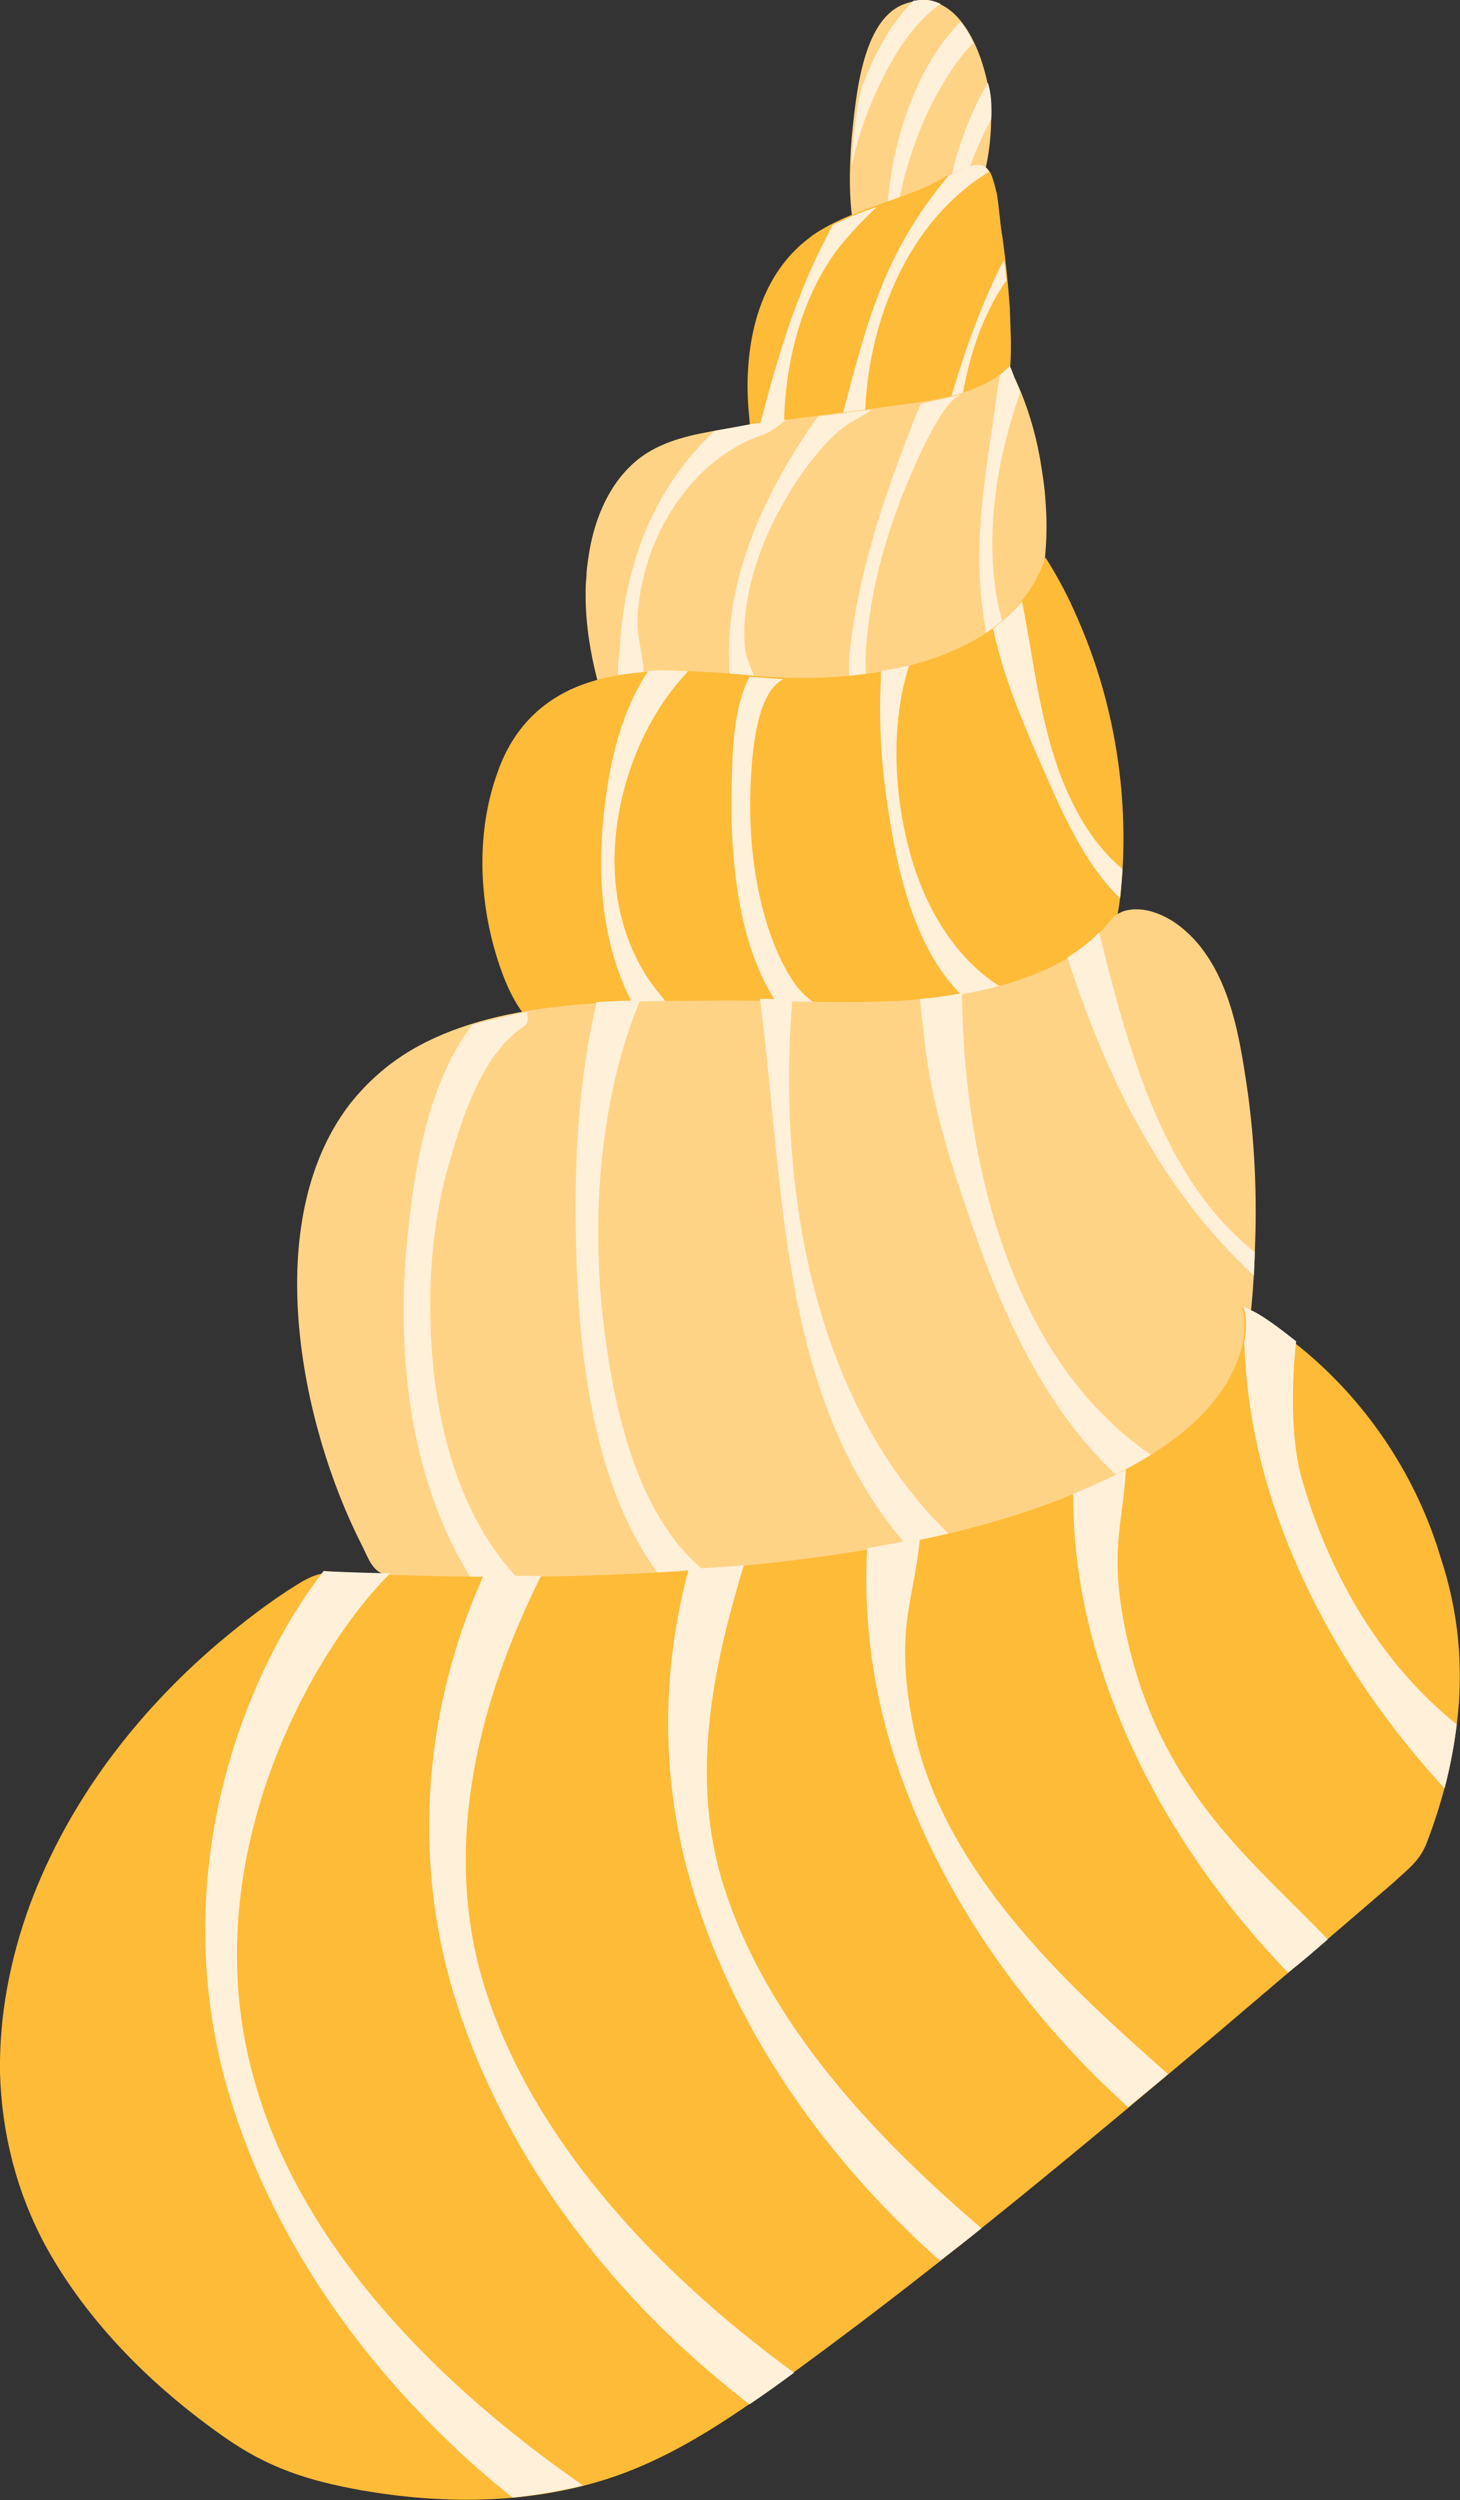 <?xml version="1.0" encoding="utf-8"?>
<!-- Generator: Adobe Illustrator 25.2.1, SVG Export Plug-In . SVG Version: 6.00 Build 0)  -->
<svg version="1.1" id="Layer_1" xmlns="http://www.w3.org/2000/svg" xmlns:xlink="http://www.w3.org/1999/xlink" x="0px" y="0px"
	 viewBox="0 0 180 308.1" style="enable-background:new 0 0 180 308.1;" xml:space="preserve">
<rect x="0" y="0" width="180" height="308.1" fill="#333333" stroke="none"/>
<style type="text/css">
	.st0{fill:#FDBB37;}
	.st1{fill:#0092A6;}
	.st2{fill:#FFFFFF;}
	.st3{fill:#E61E25;}
	.st4{fill:#EF3E37;}
	.st5{fill:none;stroke:#000000;stroke-linecap:round;stroke-miterlimit:10;}
	.st6{fill:#010101;}
	.st7{fill:#FFD386;}
	.st8{fill:#FFF0D9;}
	.st9{fill:#004D59;}
	.st10{fill:#FFFFFF;stroke:#000000;stroke-width:0.5;stroke-miterlimit:10;}
</style>
<path class="st7" d="M122.2,14.7c-0.1,6.9-2.3,15-10,16.4c-1.4,0.3-3.4,0.4-4.9,0c-1.7-0.5-1.5-0.4-1.9-2.3
	c-0.8-3.8-0.7-7.9-0.4-11.8c0.5-4.7,1.2-14.6,6.5-16.5C119.2-2.4,122.4,9.8,122.2,14.7z"/>
<g>
	<path class="st8" d="M116,0.5c-0.2,0.1-0.4,0.2-0.5,0.3c-2.8,2.2-4.9,5.3-6.5,8.5c-1.7,3.3-3,6.8-3.8,10.3
		c-0.1,0.4-0.2,0.7-0.2,1.1c0.1-3.3,0.5-6.8,1.2-9.8c0,0,0,0,0,0c1.6-4.2,3.5-7.9,6.4-10.8c0.1,0,0.6-0.1,0.7-0.1
		C114.1-0.1,115,0,116,0.5z"/>
	<path class="st8" d="M110.2,31.3c0.1-1.2,0-2.7,0.1-3.2c0.2-2.1,0.7-4.2,1.2-6.3c1-3.7,2.4-7.4,4.3-10.7c1.2-2.1,2.4-4,4.2-5.8
		c-0.5-1-0.9-1.9-1.6-2.6c-6.9,7-9.7,19.5-9,28.6L110.2,31.3z"/>
	<path class="st8" d="M122.2,14.7c-1.7,3.1-3,6.5-3.9,10c-0.3,1.3-0.6,2.6-0.9,4c-0.4,0.3-0.8,0.6-1.2,0.9
		c0.3-6.5,2.2-13.7,5.6-19.4C122.2,11.5,122.3,13,122.2,14.7z"/>
</g>
<path class="st0" d="M122.1,51.8c-3,2.8-8.1,3.4-11.9,3.9c-3.8,0.5-7.7,0.8-11.6,0.9c-1.3,0-4.8,0.6-5.6-0.3
	c-0.6-0.7-0.5-3.6-0.6-4.6c-0.2-1.9-0.3-3.8-0.2-5.7c0.3-6.5,2.4-12.8,7.6-16.7c0.6-0.5,1.3-0.9,2-1.3c3.8-2.1,8.2-3.2,12.2-4.9
	c2.2-0.9,7-4.5,8.2-1.6c0.3,0.7,0.5,1.6,0.7,2.4c0.3,1.8,0.4,3.8,0.7,5.4c0.4,2.9,0.7,5.8,0.9,8.7C124.6,42.1,125.3,48.8,122.1,51.8
	z"/>
<g>
	<path class="st8" d="M108.1,25.5c-1.7,1.6-3.5,3.5-4.9,5.3c-5.1,6.9-6.9,16.2-6.5,24.6c-1.2-0.1-2.5-0.3-3.7-0.4
		c2.1-8.1,4.2-16.1,7.8-23.6c0.6-1.2,1.2-2.4,1.8-3.6l0.1-0.1c0.6-0.3,1.2-0.5,1.8-0.8C105.7,26.3,107,25.9,108.1,25.5z"/>
	<path class="st8" d="M106.7,54.7c-1.2-0.1-2.4-0.3-3.7-0.4c2-7.1,3.5-14.2,6.5-20.9c1.9-4.2,4.5-8.3,7.5-11.8
		c1.3-0.7,2.1-1,2.9-1.2c0.9-0.2,1.8,0,2,0.8l0,0C110.9,27.9,106,42.3,106.7,54.7z"/>
	<path class="st8" d="M124.1,34.6c-0.1,0.1-0.1,0.1-0.2,0.2c-3.7,5.5-5.4,12.4-5.8,19.1c-0.8,0.3-1.6,0.5-2.4,0.7
		c1.7-6.5,3.6-12.7,6.3-18.9c0.6-1.3,1.1-2.5,1.8-3.7C123.9,32.9,124,33.8,124.1,34.6z"/>
</g>
<path class="st7" d="M127.4,76.3c-2.2,7.4-10.9,10.1-17.6,11.4c-9.1,1.8-18.3,1.7-27.5,2.1c-3.9,0.2-6.6,1-7.9-3.3
	c-1.3-4.3-2.2-8.7-2.2-13.1c0-0.8,0-1.5,0.1-2.3c0-0.7,0.1-1.4,0.2-2.1c0.6-4.5,2.3-9,5.7-12c2.6-2.3,6-3.2,9.3-3.8
	c1.5-0.3,2.9-0.5,4.3-0.7c6.3-1,12.7-1.7,19.1-2.6c4.6-0.6,10.3-1.4,13.6-4.8c0.3,0.6,0.4,1.2,0.7,1.7c1.4,3,2.4,6.3,3,9.6
	c0.3,1.8,0.6,3.6,0.7,5.4C129.3,66.8,128.7,71.7,127.4,76.3z"/>
<g>
	<path class="st8" d="M88.1,53.1c-1.6,1.5-3.2,3.3-4.4,5c-4.7,6.4-6.9,14.2-7.3,22c-0.1,1.2-0.7,4.2,0.7,4.9
		c1.4,0.7,2.1-0.4,2.2-1.6c0.2-2-0.7-4.4-0.7-6.5c0-2,0.3-4.1,0.8-6c1.8-7.5,7.3-15,14.9-17.4c0.5-0.2,1.9-1.1,2.6-1.8l-4.5,0.6
		L88.1,53.1z"/>
	<path class="st8" d="M107.5,50.5c-0.4,0.3-1.1,0.7-1.8,1.1c-3.4,1.6-6.9,6.6-8.6,9.5c-2.3,3.8-4.1,8.1-4.9,12.5
		c-0.4,2.2-0.6,4.4-0.3,6.6c0.2,1.6,1.9,4.3,1.7,5.8c-0.2,1.8-1.9,1.7-2.9,0.5c-0.8-1.1-0.8-3.7-0.8-5c-0.4-9,3.4-18.4,8.1-25.9
		c0.8-1.3,1.8-2.9,2.9-4.3c1.1-0.1,2.2-0.3,3.3-0.4C105.2,50.7,106.4,50.6,107.5,50.5C107.5,50.5,107.5,50.5,107.5,50.5z"/>
	<path class="st8" d="M118.4,48.6c-0.5,0.4-0.4,0.2-0.8,0.6c-2.5,2.1-5.9,10.7-6.5,12.2c-1.8,4.7-3.2,9.6-3.9,14.6
		c-0.4,2.7-0.7,5.7-0.3,8.4c0.1,0.8,0.9,2.4,1.1,3.6c-0.9,0.2-1.8,0.3-2.6,0.5c-0.7-2.5-0.8-6.8-0.7-7.5c0.9-9.6,4.1-19.3,7.6-28.2
		c0.4-1,0.7-1.9,1.2-3C115.3,49.3,116.9,49.1,118.4,48.6z"/>
	<path class="st8" d="M125.8,48.3c-2.7,7.6-4.2,16.2-3.1,24.1c0.3,2.2,0.8,4.5,1.9,6.5c0.2,0.3,0.4,0.7,0.7,1.1
		c-0.6,0.8-1.4,1.5-2.2,2.1c-1.5-2.1-2-7.1-2.1-8.3c-0.8-7.4,0.4-15,1.5-22.3c0.3-1.8,0.4-3.5,0.8-5.3c0.4-0.3,0.9-0.8,1.2-1.1
		c0,0,0.4,1,1.2,3L125.8,48.3z"/>
</g>
<path class="st0" d="M138.4,107.1c-0.2,3.7-0.7,7.5-2.2,10.9c-1.2,2.8-2.7,3.7-5.7,4.5c-7,2-14.5,2.5-21.7,3.1
	c-8.1,0.6-16.2,1-24.4,1.3c-5.2,0.2-11.1,1.1-16.3,0.4c-4.3-0.6-6.6-8.1-7.5-11.7C59,109,59,101.7,61.3,95.3
	c1.4-4.1,3.7-6.9,6.4-8.8c6.8-4.8,16.9-4,25.7-3.2c12,1.1,30.9-1,35.5-14.6c1.5,2.4,2.8,4.8,3.9,7.4
	C137.1,85.8,139,96.6,138.4,107.1z"/>
<g>
	<path class="st8" d="M84.6,83c-6.4,6.8-9.8,17.7-8.6,26.8c0.6,4.7,2.4,9.3,5.5,12.9c2.9,3.4-0.8,5.8-2.9,2.1
		c-5-8.7-5.2-18.9-3.6-28.6c0.8-4.7,2.2-9.4,4.9-13.5c0,0,0,0,0,0c1.9-0.2,3.4,0,4.9,0C84.6,83,84.7,82.8,84.6,83z"/>
	<path class="st8" d="M104,126c-2,0.1-3.9,0.3-5.9,0.4c-7.1-7-8.1-20.3-7.9-29.6c0.1-4.2,0.2-9.5,2.2-13.4c1.3,0.1,2.6,0.2,4.2,0.3
		c-3.8,1.8-4,11.3-4.1,14.4c-0.1,5.3,0.5,10.8,2.1,15.9c0.8,2.5,1.8,4.9,3.3,7.1c1.6,2.3,3.3,2.9,5.4,4.3
		C103.6,125.5,103.8,125.7,104,126z"/>
	<path class="st8" d="M127.1,123.4c-1.9,0.4-4.1,0.7-6.5,1c-7.2-5.3-9.7-15.6-11-24c-0.9-5.5-1.3-11.1-1-16.7c0-0.3,0-0.6,0-1
		c1.2-0.2,2.4-0.4,3.5-0.7c-3,9.1-1.5,21.6,2.6,29.7c2.3,4.5,5.7,8.6,10.3,10.8C125.5,122.8,126.3,123,127.1,123.4z"/>
	<path class="st8" d="M138.4,107.1c-0.1,1.2-0.2,2.4-0.3,3.6c-5-4.7-8.2-13.1-10.4-18c-2.1-4.9-3.9-9.3-5.1-14.5
		c0-0.1-0.1-0.5-0.2-0.7c1.5-1.2,2.7-2.3,3.6-3.4c1.8,9.1,2.5,18.3,7.1,26.5C134.4,102.9,136.2,105.3,138.4,107.1z"/>
</g>
<path class="st7" d="M154.7,154.3c-0.2,5.9-0.7,12.1-2.7,17.8c-1.9,5.4-6.1,9-10.7,12.1c-9.4,6.5-20.5,10.9-31.7,13.2
	c-12.1,2.5-24.1,0.6-36.2-0.7c-6.4-0.6-12.8-1.3-19.3-1.9c-2-0.2-4.2-0.2-6.2-0.6c-2-0.5-2.3-1.8-3.3-3.8
	c-7.6-14.9-12.6-39.8-1.5-54.3c2.2-2.8,5-5.3,8.5-7.2c10.7-5.8,25.1-5.5,37-5.6c12.8-0.1,27.5,1.6,39.6-3.5c2.9-1.2,5.5-2.9,7.7-5.2
	c1.1-1.2,1.3-1.8,2.6-2.3c2.5-0.8,5.4,0.5,7.4,2.2c0.7,0.6,1.3,1.2,1.8,1.8c4,4.8,5.1,11.4,6,17.4
	C154.7,140.5,155,147.4,154.7,154.3z"/>
<g>
	<path class="st8" d="M53.1,163.8c0.4,11.3,3.4,23.7,11.8,31.8c-0.1,0.1-0.2,0.2-0.3,0.3c-1.1,1-2.2,2-3.3,3c-1-1.2-1.8-2.4-2.7-3.6
		c-7.9-12-9.7-27.5-8.5-41.5c0.8-8.7,2.4-20,8.1-27.5c0.5-0.1,1-0.3,1.5-0.4c1.7-0.4,3.6-0.9,5.3-1.2c0,0,0,0.3,0,0.3
		c0.1,0.6,0.1,1.1-0.3,1.4c-4.8,3.1-7.3,10.1-8.8,15.2C53.6,148.7,52.8,156.3,53.1,163.8z"/>
	<path class="st8" d="M88.8,195c-0.7,1-1.5,2.1-2.3,3.1c-0.2,0.3-0.4,0.6-0.6,0.9c-0.4-0.3-0.8-0.7-1.2-1.1h0
		c-11.5-10.8-13.4-30.5-13.7-45.3c-0.2-9.6,0.3-19.4,2.5-28.8l0-0.3c1.6-0.1,3.8-0.2,5.4-0.2c-4.8,11.6-5.9,25.6-4.7,37.9
		C75.4,172.5,78.3,188.4,88.8,195z"/>
	<path class="st8" d="M119.7,191.5c-1.1,1.2-2.1,2.5-3.2,3.7c-20.7-18.3-19.5-46.7-22.8-72.1c1.3,0,2.7,0,4,0
		C95.7,147.2,100.6,175.5,119.7,191.5z"/>
	<path class="st8" d="M143.8,180.5c-0.8,1.3-1.6,2.5-2.4,3.8c-0.1,0.1-0.2,0.3-0.3,0.4c0,0-0.1-0.1-0.2-0.1
		c-11.4-8.9-17.2-22.1-21.7-35.5c-2.4-7-4.6-14.2-5.3-21.6c-0.1-0.8-0.3-2.5-0.5-4.4c1.8-0.1,3.5-0.4,5.2-0.7
		C118.8,143.4,124.9,169.2,143.8,180.5z"/>
	<path class="st8" d="M154.7,154.3c0,1-0.1,1.9-0.1,2.9c-11.3-10.4-18.2-24.3-23-39.2c1.4-0.9,2.8-1.9,3.9-3.1
		C139.1,129.3,143.3,145.3,154.7,154.3z"/>
</g>
<path class="st0" d="M179.6,212.5c-0.6,5-1.9,9.9-3.7,14.6c-0.9,2.3-2.3,3.2-4.1,4.9c-7.3,6.3-14.6,12.5-21.9,18.7
	c-16.4,13.8-32.9,27.6-50.2,40.3c-7.9,5.8-16,11.8-25.5,14.7c-9.5,2.9-19.8,2.9-29.6,1.2c-6.7-1.2-11.6-2.8-17-6.6
	c-8.7-6.1-16.6-13.9-21.8-23.2C2,270.2,0.2,262.8,0,255.4c-0.1-6.9,1.2-13.9,3.7-20.7c4.7-12.6,13-23.5,23.2-32.2
	c3.1-2.6,6.3-5.1,9.7-7.2c1.9-1.2,3-1.5,4.6-1.5c0,0,0,0,0,0c0.7,0,1.5,0.1,2.5,0.1c20.4,0.9,41.1,0.5,61.2-2.6
	c10.3-1.6,20.7-4,30.2-8.4c6.7-3.1,14.3-7.6,17.3-14.8c0.9-2.2,1.4-4.7,0.7-7c2.9,1.6,5.5,3.5,8,5.6c7.8,6.6,13.6,15.5,16.5,25.2
	C179.8,198.5,180.5,205.5,179.6,212.5z"/>
<g>
	<path class="st8" d="M71.9,306.3c-2.9,0.7-5.9,1.2-8.7,1.5c-3-2.4-6-5-8.8-7.8c-8.8-8.6-20.4-22.8-26.1-41.7
		c-8.1-27,1.7-51.9,11.6-64.7c1.2,0.1,4,0.2,8.2,0.3c-9.5,9.4-24.8,35.8-16.5,63.3C38.2,279.7,58,296.7,71.9,306.3z"/>
	<path class="st8" d="M97.9,292.4c-1.9,1.4-3.7,2.7-5.5,3.9c-3.5-2.7-7-5.7-10.4-9c-8.8-8.6-20.4-22.8-26.1-41.7
		c-5.8-19.5-2.4-37.9,3.7-51.4c2.3,0,4.6,0,7.1,0c-6.2,12.5-12.8,31.2-7.1,50.2C66.1,265.8,84.3,282.5,97.9,292.4z"/>
	<path class="st8" d="M121,274.6c-1.7,1.4-3.4,2.7-5.1,4c-1.5-1.3-3-2.7-4.4-4.1c-8.8-8.6-20.4-22.8-26.1-41.7
		c-4.3-14.2-3.6-27.9-0.5-39.4c2.3-0.2,4.5-0.3,6.8-0.5c-3.3,11-6.8,25-2.7,38.8C94.5,249.9,109.1,264.4,121,274.6z"/>
	<path class="st8" d="M144,255.6c-1.6,1.4-3.3,2.7-4.9,4.1c-1.1-1-2.1-2-3.2-3c-8.8-8.6-20.4-22.8-26.1-41.7
		c-2.5-8.4-3.3-16.5-2.9-24.2c2.2-0.4,4.4-0.8,6.5-1.2c-0.6,7.4-3.3,11.2-0.7,23.6C116.5,231.2,132.6,245.5,144,255.6z"/>
	<path class="st8" d="M163.7,239c-1.5,1.3-3.1,2.7-4.9,4.1c-8.4-8.7-18.4-22-23.5-39c-2.1-6.9-3-13.6-3-20c2.4-1,4.6-2,6.5-3
		c-0.3,6.8-2.3,10.2,0.3,21.4C143.4,220.9,154.4,229.3,163.7,239z"/>
	<path class="st8" d="M179.6,212.5c-0.3,2.5-0.8,5.2-1.5,7.9c-8-8.7-17-21.3-21.8-37.2c-1.8-6.1-2.7-12-2.9-17.8
		c0.5-2.4,0-4-0.1-4.4l1,0.5c0.3,0.1,1.9,0.9,5.5,3.8c-0.5,4.6-0.8,12,0.8,17.3C164.1,194.6,170.6,205.3,179.6,212.5z"/>
</g>
</svg>
